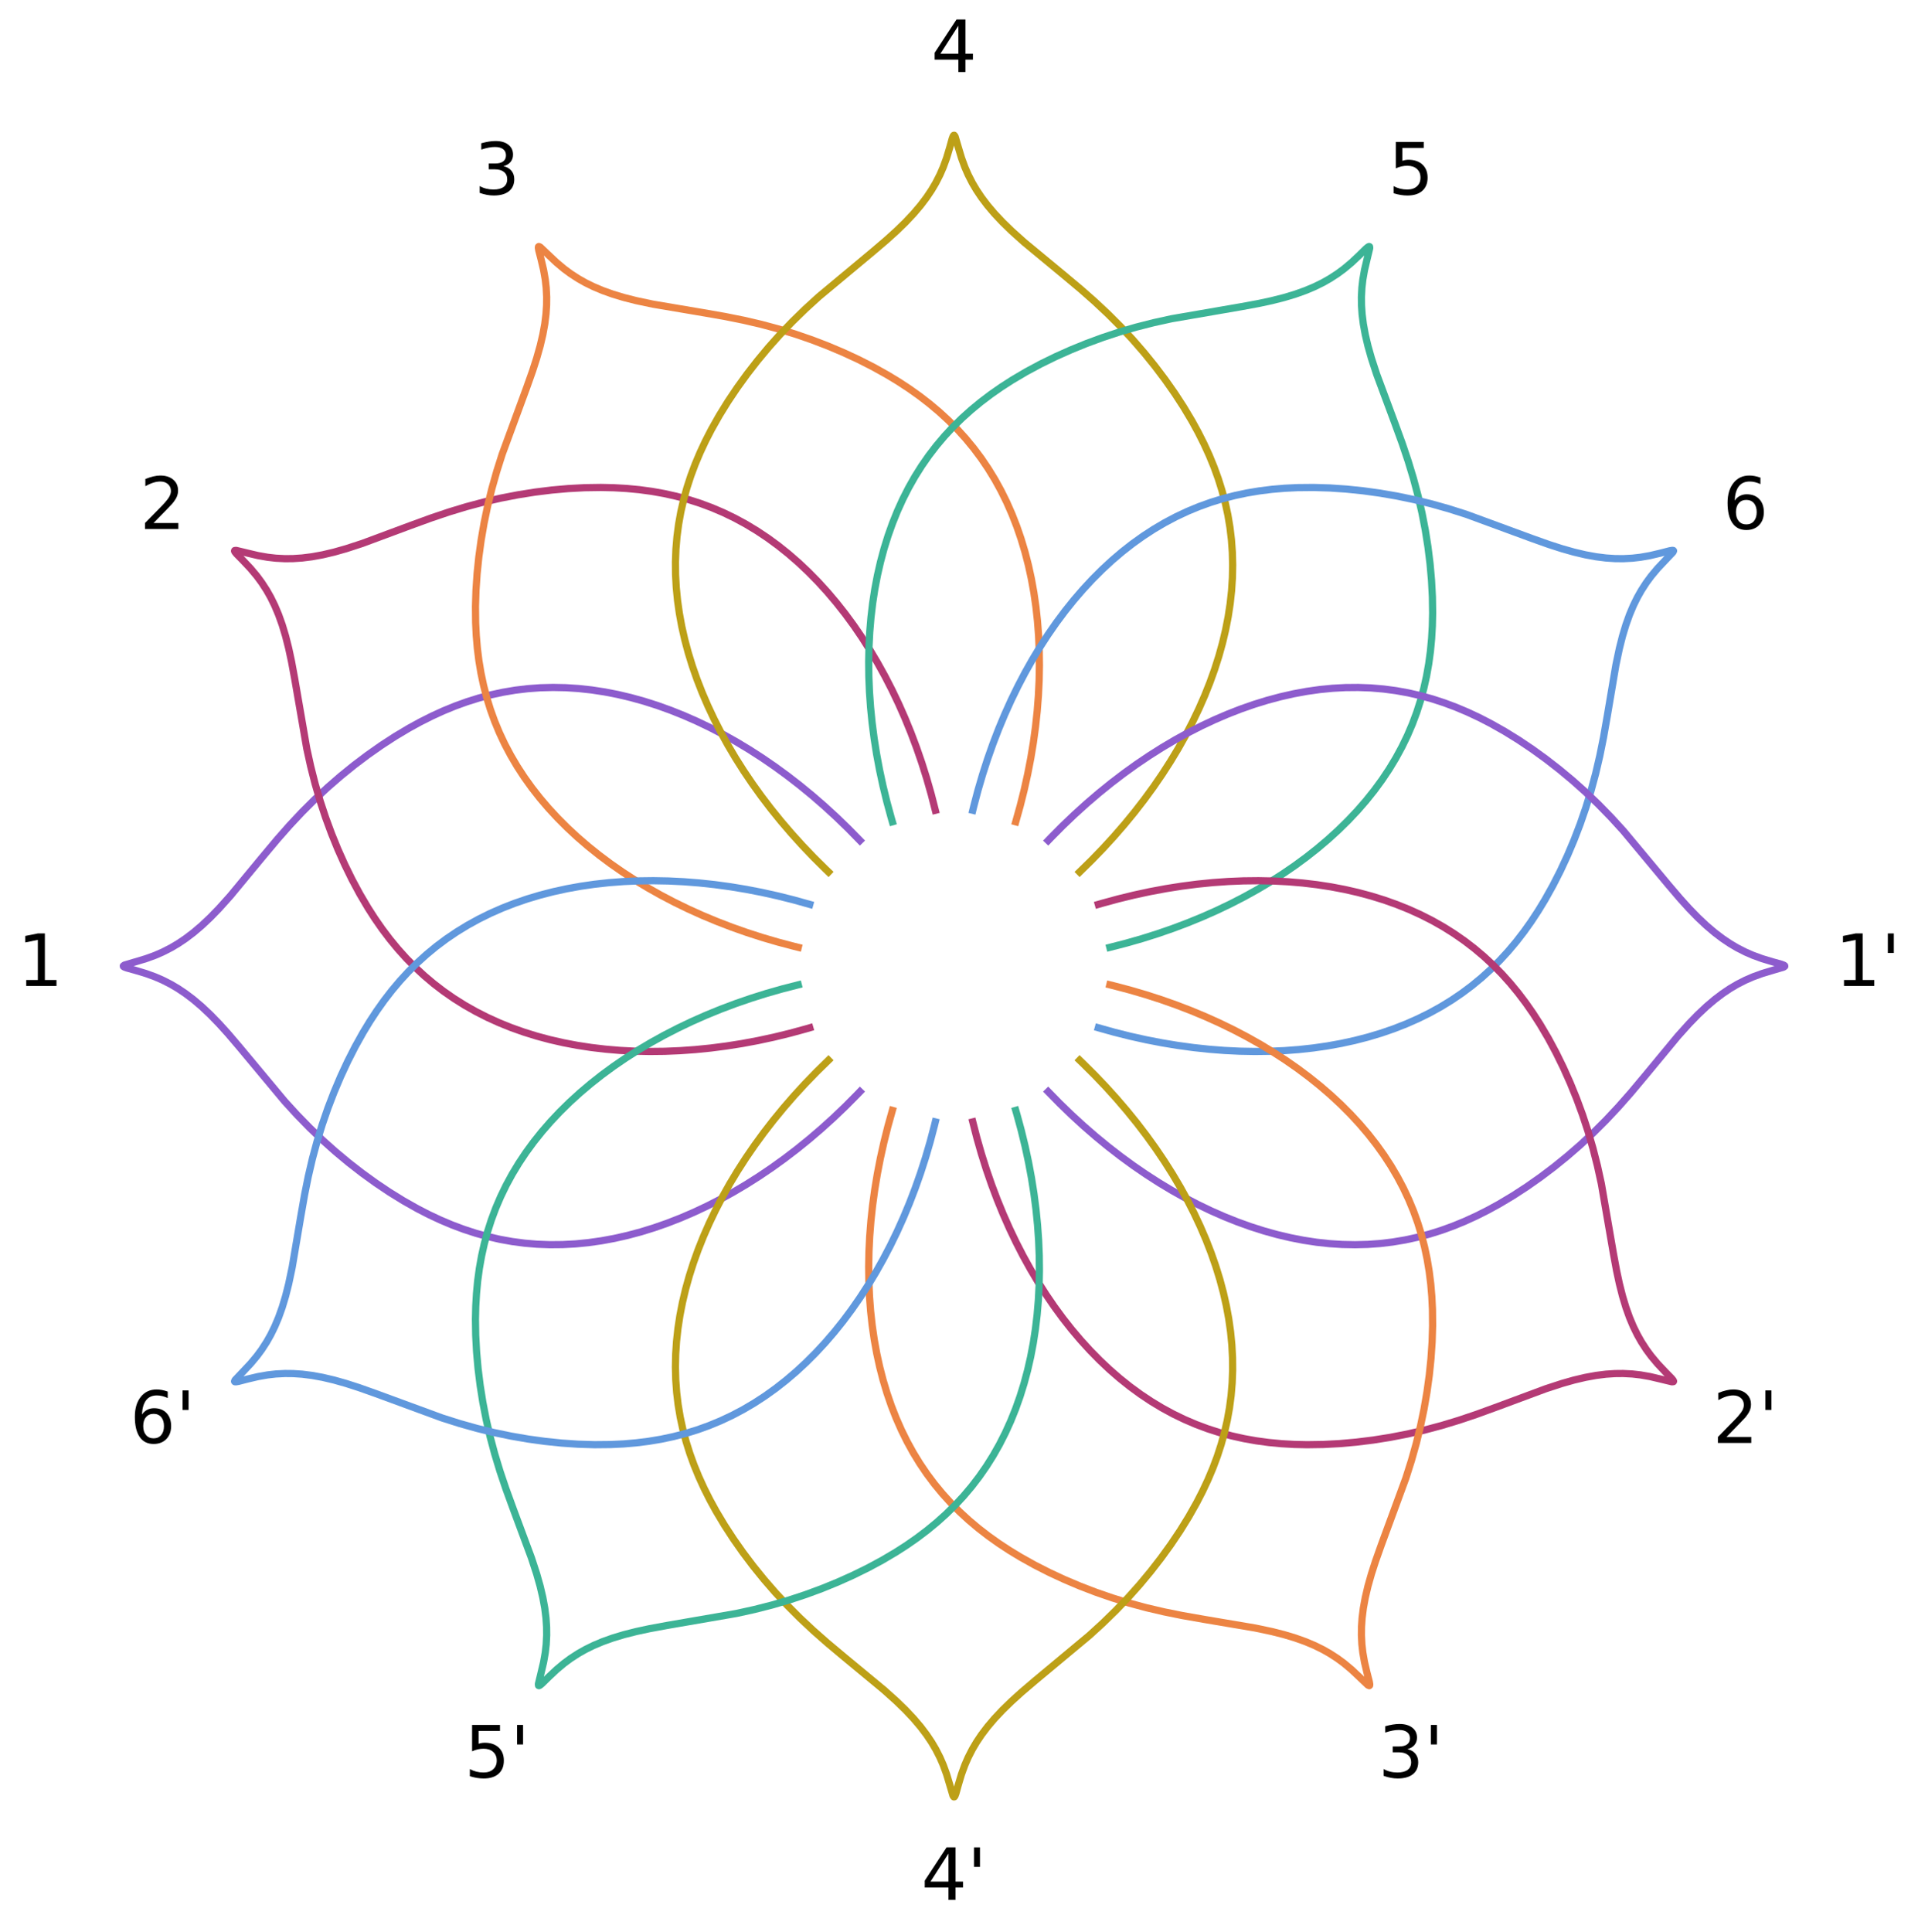 <?xml version="1.0" encoding="utf-8" standalone="no"?>
<!DOCTYPE svg PUBLIC "-//W3C//DTD SVG 1.1//EN"
  "http://www.w3.org/Graphics/SVG/1.1/DTD/svg11.dtd">
<!-- Created with matplotlib (https://matplotlib.org/) -->
<svg height="804.474pt" version="1.1" viewBox="0 0 798.65 804.474" width="798.65pt" xmlns="http://www.w3.org/2000/svg" xmlns:xlink="http://www.w3.org/1999/xlink">
 <defs>
  <style type="text/css">
*{stroke-linecap:butt;stroke-linejoin:round;}
  </style>
 </defs>
 <g id="figure_1">
  <g id="patch_1">
   <path d="M 0 804.474 
L 798.65 804.474 
L 798.65 0 
L 0 0 
z
" style="fill:none;"/>
  </g>
  <g id="axes_1">
   <g id="patch_2">
    <path d="M 16.744 782.757 
L 777.784 782.757 
L 777.784 21.717 
L 16.744 21.717 
z
" style="fill:none;"/>
   </g>
   <g id="matplotlib.axis_1"/>
   <g id="matplotlib.axis_2"/>
   <g id="line2d_1">
    <path clip-path="url(#p32f75c84aa)" d="M 358.077 349.955 
L 353.243 345.018 
L 348.325 340.257 
L 343.328 335.675 
L 338.257 331.273 
L 333.118 327.056 
L 327.916 323.026 
L 322.657 319.186 
L 317.347 315.54 
L 311.991 312.091 
L 306.595 308.841 
L 301.166 305.795 
L 295.709 302.956 
L 290.231 300.327 
L 284.737 297.911 
L 279.234 295.712 
L 273.728 293.733 
L 268.224 291.979 
L 262.73 290.451 
L 257.251 289.154 
L 251.792 288.09 
L 246.36 287.263 
L 240.958 286.674 
L 235.593 286.325 
L 230.268 286.219 
L 224.988 286.355 
L 219.755 286.735 
L 214.573 287.355 
L 209.443 288.216 
L 204.367 289.314 
L 199.345 290.645 
L 194.378 292.203 
L 189.465 293.982 
L 184.604 295.975 
L 179.795 298.174 
L 175.034 300.57 
L 170.321 303.154 
L 164.493 306.634 
L 158.735 310.379 
L 153.047 314.376 
L 147.43 318.618 
L 141.889 323.105 
L 136.431 327.842 
L 131.061 332.838 
L 125.784 338.103 
L 120.602 343.636 
L 115.511 349.413 
L 109.508 356.576 
L 95.894 373.031 
L 91.193 378.267 
L 87.525 382.04 
L 83.963 385.393 
L 80.528 388.31 
L 77.239 390.801 
L 74.115 392.895 
L 71.167 394.635 
L 67.746 396.38 
L 64.631 397.736 
L 60.802 399.134 
L 56.44 400.445 
L 51.824 401.811 
L 51.35 402.164 
L 51.377 402.359 
L 51.716 402.611 
L 52.757 403.004 
L 56.44 404.03 
L 60.802 405.341 
L 64.631 406.739 
L 67.746 408.094 
L 71.167 409.84 
L 74.115 411.579 
L 77.239 413.673 
L 80.528 416.165 
L 83.963 419.082 
L 87.525 422.434 
L 91.193 426.207 
L 94.945 430.355 
L 99.726 435.962 
L 118.555 458.554 
L 123.7 464.189 
L 128.939 469.563 
L 134.272 474.666 
L 139.696 479.505 
L 145.204 484.091 
L 150.791 488.43 
L 156.452 492.526 
L 162.182 496.373 
L 167.981 499.961 
L 173.851 503.276 
L 178.6 505.719 
L 183.397 507.968 
L 188.245 510.014 
L 193.145 511.847 
L 198.099 513.461 
L 203.106 514.849 
L 208.169 516.006 
L 213.285 516.926 
L 218.454 517.607 
L 223.675 518.047 
L 228.944 518.244 
L 234.258 518.198 
L 239.613 517.91 
L 245.006 517.381 
L 250.431 516.613 
L 255.884 515.608 
L 261.359 514.369 
L 266.85 512.899 
L 272.351 511.201 
L 277.857 509.278 
L 283.362 507.134 
L 288.858 504.772 
L 294.341 502.196 
L 299.804 499.408 
L 305.241 496.414 
L 310.645 493.215 
L 316.012 489.815 
L 321.334 486.218 
L 326.606 482.427 
L 331.823 478.444 
L 336.978 474.273 
L 342.067 469.917 
L 347.083 465.38 
L 352.021 460.663 
L 356.876 455.77 
L 358.077 454.52 
L 358.077 454.52 
" style="fill:none;stroke:#8d5ccd;stroke-linecap:square;stroke-width:3;"/>
   </g>
   <g id="line2d_2">
    <path clip-path="url(#p32f75c84aa)" d="M 389.468 337.366 
L 387.75 330.674 
L 385.871 324.092 
L 383.835 317.624 
L 381.644 311.277 
L 379.303 305.055 
L 376.813 298.964 
L 374.178 293.009 
L 371.402 287.197 
L 368.488 281.531 
L 365.44 276.02 
L 362.262 270.667 
L 358.955 265.48 
L 355.526 260.464 
L 351.976 255.624 
L 348.309 250.969 
L 344.53 246.502 
L 340.642 242.231 
L 336.647 238.161 
L 332.551 234.298 
L 328.355 230.647 
L 324.064 227.214 
L 319.681 224.003 
L 315.208 221.019 
L 310.65 218.265 
L 306.009 215.742 
L 301.288 213.454 
L 296.489 211.401 
L 291.617 209.582 
L 286.672 207.994 
L 281.658 206.636 
L 276.577 205.502 
L 271.433 204.586 
L 266.226 203.882 
L 260.962 203.381 
L 255.641 203.076 
L 250.267 202.957 
L 243.48 203.057 
L 236.621 203.422 
L 229.696 204.039 
L 222.711 204.904 
L 215.669 206.02 
L 208.574 207.392 
L 201.425 209.034 
L 194.223 210.956 
L 186.968 213.157 
L 179.671 215.614 
L 170.89 218.815 
L 150.873 226.259 
L 144.184 228.443 
L 139.121 229.877 
L 134.359 230.999 
L 129.926 231.808 
L 125.833 232.321 
L 122.079 232.572 
L 118.657 232.605 
L 114.821 232.406 
L 111.446 232.022 
L 107.431 231.319 
L 102.998 230.273 
L 98.317 229.148 
L 97.73 229.217 
L 97.656 229.4 
L 97.823 229.787 
L 98.529 230.648 
L 101.206 233.378 
L 104.328 236.694 
L 106.944 239.819 
L 108.964 242.551 
L 111.054 245.773 
L 112.738 248.753 
L 114.396 252.129 
L 115.998 255.931 
L 117.515 260.175 
L 118.924 264.859 
L 120.214 269.96 
L 121.389 275.429 
L 122.726 282.674 
L 127.737 311.655 
L 129.375 319.108 
L 131.225 326.381 
L 133.292 333.467 
L 135.569 340.369 
L 138.047 347.095 
L 140.716 353.647 
L 143.57 360.024 
L 146.609 366.22 
L 149.837 372.227 
L 153.264 378.033 
L 156.154 382.524 
L 159.184 386.87 
L 162.36 391.065 
L 165.687 395.103 
L 169.17 398.978 
L 172.812 402.684 
L 176.618 406.216 
L 180.589 409.571 
L 184.725 412.746 
L 189.026 415.737 
L 193.491 418.542 
L 198.116 421.159 
L 202.898 423.588 
L 207.833 425.826 
L 212.915 427.874 
L 218.14 429.73 
L 223.501 431.394 
L 228.991 432.866 
L 234.605 434.146 
L 240.334 435.234 
L 246.173 436.129 
L 252.115 436.832 
L 258.151 437.342 
L 264.276 437.66 
L 270.481 437.785 
L 276.761 437.717 
L 283.108 437.456 
L 289.516 437.002 
L 295.978 436.355 
L 302.487 435.514 
L 309.037 434.479 
L 315.622 433.251 
L 322.234 431.83 
L 328.87 430.214 
L 335.521 428.404 
L 337.185 427.922 
L 337.185 427.922 
" style="fill:none;stroke:#b43a75;stroke-linecap:square;stroke-width:3;"/>
   </g>
   <g id="line2d_3">
    <path clip-path="url(#p32f75c84aa)" d="M 422.948 342.159 
L 424.806 335.505 
L 426.47 328.865 
L 427.941 322.246 
L 429.217 315.654 
L 430.3 309.094 
L 431.189 302.574 
L 431.885 296.1 
L 432.387 289.678 
L 432.696 283.315 
L 432.813 277.018 
L 432.736 270.793 
L 432.466 264.648 
L 432.004 258.589 
L 431.35 252.623 
L 430.502 246.758 
L 429.463 241 
L 428.231 235.357 
L 426.807 229.835 
L 425.19 224.441 
L 423.382 219.182 
L 421.382 214.063 
L 419.192 209.091 
L 416.811 204.27 
L 414.241 199.605 
L 411.482 195.101 
L 408.538 190.759 
L 405.409 186.581 
L 402.098 182.569 
L 398.61 178.722 
L 394.947 175.039 
L 391.114 171.516 
L 387.116 168.151 
L 382.96 164.938 
L 378.65 161.872 
L 374.195 158.947 
L 369.601 156.157 
L 363.673 152.851 
L 357.551 149.736 
L 351.245 146.809 
L 344.763 144.066 
L 338.107 141.511 
L 331.276 139.152 
L 324.264 136.999 
L 317.066 135.062 
L 309.683 133.341 
L 302.134 131.82 
L 292.93 130.202 
L 271.872 126.64 
L 264.987 125.187 
L 259.886 123.897 
L 255.201 122.488 
L 250.957 120.972 
L 247.156 119.37 
L 243.779 117.711 
L 240.799 116.028 
L 237.577 113.938 
L 234.846 111.918 
L 231.721 109.302 
L 228.404 106.179 
L 224.913 102.864 
L 224.37 102.631 
L 224.215 102.752 
L 224.166 103.17 
L 224.346 104.269 
L 225.3 107.972 
L 226.346 112.405 
L 227.049 116.419 
L 227.432 119.795 
L 227.631 123.63 
L 227.599 127.053 
L 227.347 130.806 
L 226.834 134.899 
L 226.025 139.333 
L 224.903 144.094 
L 223.47 149.157 
L 221.753 154.481 
L 219.288 161.424 
L 209.138 189.027 
L 206.83 196.3 
L 204.796 203.524 
L 203.043 210.694 
L 201.564 217.811 
L 200.347 224.874 
L 199.382 231.883 
L 198.665 238.832 
L 198.199 245.718 
L 197.991 252.535 
L 198.056 259.276 
L 198.314 264.61 
L 198.765 269.889 
L 199.417 275.11 
L 200.279 280.27 
L 201.358 285.367 
L 202.66 290.398 
L 204.19 295.36 
L 205.951 300.251 
L 207.946 305.069 
L 210.175 309.81 
L 212.639 314.471 
L 215.335 319.05 
L 218.263 323.544 
L 221.417 327.95 
L 224.795 332.265 
L 228.392 336.484 
L 232.202 340.606 
L 236.221 344.626 
L 240.442 348.542 
L 244.861 352.348 
L 249.47 356.043 
L 254.263 359.623 
L 259.236 363.083 
L 264.381 366.42 
L 269.693 369.631 
L 275.166 372.712 
L 280.793 375.66 
L 286.569 378.471 
L 292.489 381.141 
L 298.546 383.667 
L 304.736 386.046 
L 311.052 388.275 
L 317.49 390.35 
L 324.044 392.269 
L 330.709 394.027 
L 332.392 394.441 
L 332.392 394.441 
" style="fill:none;stroke:#ec8443;stroke-linecap:square;stroke-width:3;"/>
   </g>
   <g id="line2d_4">
    <path clip-path="url(#p32f75c84aa)" d="M 449.546 363.05 
L 454.483 358.216 
L 459.244 353.298 
L 463.826 348.301 
L 468.228 343.23 
L 472.445 338.091 
L 476.475 332.889 
L 480.315 327.63 
L 483.961 322.32 
L 487.41 316.964 
L 490.66 311.569 
L 493.706 306.139 
L 496.545 300.682 
L 499.174 295.204 
L 501.59 289.71 
L 503.789 284.207 
L 505.768 278.701 
L 507.522 273.198 
L 509.05 267.704 
L 510.347 262.224 
L 511.411 256.766 
L 512.238 251.333 
L 512.827 245.932 
L 513.176 240.566 
L 513.282 235.241 
L 513.146 229.961 
L 512.766 224.728 
L 512.146 219.546 
L 511.285 214.416 
L 510.187 209.34 
L 508.856 204.319 
L 507.298 199.352 
L 505.519 194.439 
L 503.526 189.578 
L 501.327 184.768 
L 498.931 180.007 
L 496.347 175.294 
L 492.867 169.467 
L 489.122 163.709 
L 485.125 158.02 
L 480.882 152.404 
L 476.396 146.863 
L 471.659 141.404 
L 466.663 136.034 
L 461.398 130.758 
L 455.865 125.576 
L 450.088 120.484 
L 442.925 114.481 
L 426.47 100.868 
L 421.233 96.167 
L 417.461 92.499 
L 414.108 88.936 
L 411.191 85.501 
L 408.7 82.213 
L 406.606 79.088 
L 404.866 76.14 
L 403.121 72.719 
L 401.765 69.604 
L 400.367 65.776 
L 399.056 61.414 
L 397.69 56.797 
L 397.337 56.323 
L 397.142 56.351 
L 396.89 56.689 
L 396.497 57.731 
L 395.471 61.414 
L 394.16 65.776 
L 392.762 69.604 
L 391.407 72.719 
L 389.661 76.14 
L 387.922 79.088 
L 385.827 82.213 
L 383.336 85.501 
L 380.419 88.936 
L 377.067 92.499 
L 373.294 96.167 
L 369.145 99.919 
L 363.539 104.699 
L 340.947 123.529 
L 335.312 128.674 
L 329.938 133.912 
L 324.835 139.245 
L 319.996 144.669 
L 315.41 150.178 
L 311.07 155.765 
L 306.975 161.425 
L 303.128 167.155 
L 299.54 172.955 
L 296.225 178.825 
L 293.782 183.573 
L 291.533 188.371 
L 289.487 193.219 
L 287.654 198.119 
L 286.04 203.072 
L 284.652 208.08 
L 283.495 213.142 
L 282.575 218.259 
L 281.894 223.428 
L 281.454 228.648 
L 281.257 233.917 
L 281.303 239.231 
L 281.591 244.587 
L 282.12 249.979 
L 282.888 255.405 
L 283.893 260.857 
L 285.132 266.332 
L 286.602 271.823 
L 288.3 277.325 
L 290.223 282.831 
L 292.367 288.335 
L 294.729 293.832 
L 297.305 299.315 
L 300.093 304.777 
L 303.087 310.214 
L 306.286 315.619 
L 309.686 320.985 
L 313.283 326.307 
L 317.074 331.58 
L 321.057 336.796 
L 325.228 341.952 
L 329.584 347.04 
L 334.121 352.056 
L 338.838 356.994 
L 343.731 361.85 
L 344.981 363.05 
L 344.981 363.05 
" style="fill:none;stroke:#bda017;stroke-linecap:square;stroke-width:3;"/>
   </g>
   <g id="line2d_5">
    <path clip-path="url(#p32f75c84aa)" d="M 462.135 394.441 
L 468.827 392.723 
L 475.409 390.845 
L 481.877 388.808 
L 488.224 386.618 
L 494.446 384.276 
L 500.537 381.786 
L 506.492 379.151 
L 512.304 376.376 
L 517.969 373.462 
L 523.481 370.414 
L 528.834 367.235 
L 534.021 363.929 
L 539.037 360.499 
L 543.877 356.949 
L 548.532 353.283 
L 552.999 349.504 
L 557.27 345.615 
L 561.34 341.621 
L 565.203 337.524 
L 568.854 333.329 
L 572.287 329.038 
L 575.497 324.654 
L 578.482 320.182 
L 581.236 315.624 
L 583.758 310.982 
L 586.046 306.261 
L 588.1 301.463 
L 589.919 296.59 
L 591.507 291.645 
L 592.865 286.631 
L 593.999 281.551 
L 594.915 276.406 
L 595.619 271.2 
L 596.12 265.935 
L 596.425 260.614 
L 596.544 255.24 
L 596.444 248.453 
L 596.079 241.594 
L 595.462 234.67 
L 594.596 227.684 
L 593.481 220.643 
L 592.109 213.547 
L 590.467 206.398 
L 588.545 199.196 
L 586.344 191.942 
L 583.887 184.644 
L 580.686 175.864 
L 573.242 155.847 
L 571.057 149.157 
L 569.624 144.094 
L 568.502 139.333 
L 567.693 134.899 
L 567.18 130.806 
L 566.928 127.053 
L 566.896 123.63 
L 567.095 119.795 
L 567.479 116.419 
L 568.182 112.405 
L 569.228 107.972 
L 570.353 103.29 
L 570.284 102.704 
L 570.101 102.63 
L 569.714 102.797 
L 568.853 103.502 
L 566.123 106.179 
L 562.807 109.302 
L 559.682 111.918 
L 556.95 113.938 
L 553.728 116.028 
L 550.748 117.711 
L 547.372 119.37 
L 543.57 120.972 
L 539.326 122.488 
L 534.642 123.897 
L 529.541 125.187 
L 524.072 126.363 
L 516.827 127.699 
L 487.846 132.71 
L 480.393 134.348 
L 473.12 136.198 
L 466.034 138.265 
L 459.132 140.543 
L 452.406 143.021 
L 445.854 145.689 
L 439.477 148.543 
L 433.281 151.582 
L 427.274 154.811 
L 421.468 158.237 
L 416.977 161.128 
L 412.631 164.158 
L 408.436 167.333 
L 404.398 170.66 
L 400.523 174.143 
L 396.817 177.786 
L 393.285 181.592 
L 389.93 185.563 
L 386.755 189.699 
L 383.764 194 
L 380.959 198.464 
L 378.342 203.089 
L 375.913 207.871 
L 373.675 212.806 
L 371.627 217.889 
L 369.771 223.113 
L 368.107 228.474 
L 366.635 233.964 
L 365.355 239.578 
L 364.267 245.308 
L 363.372 251.147 
L 362.669 257.088 
L 362.159 263.124 
L 361.841 269.249 
L 361.716 275.455 
L 361.784 281.735 
L 362.045 288.082 
L 362.499 294.49 
L 363.146 300.951 
L 363.987 307.46 
L 365.021 314.01 
L 366.25 320.595 
L 367.671 327.208 
L 369.287 333.843 
L 371.097 340.494 
L 371.579 342.159 
L 371.579 342.159 
" style="fill:none;stroke:#3cb496;stroke-linecap:square;stroke-width:3;"/>
   </g>
   <g id="line2d_6">
    <path clip-path="url(#p32f75c84aa)" d="M 457.342 427.922 
L 463.996 429.78 
L 470.636 431.444 
L 477.255 432.914 
L 483.847 434.191 
L 490.407 435.273 
L 496.927 436.163 
L 503.401 436.858 
L 509.823 437.361 
L 516.186 437.67 
L 522.483 437.786 
L 528.708 437.709 
L 534.853 437.44 
L 540.912 436.978 
L 546.878 436.323 
L 552.743 435.476 
L 558.501 434.436 
L 564.144 433.204 
L 569.666 431.78 
L 575.06 430.164 
L 580.319 428.356 
L 585.438 426.356 
L 590.41 424.165 
L 595.231 421.784 
L 599.895 419.214 
L 604.4 416.456 
L 608.742 413.511 
L 612.92 410.382 
L 616.932 407.072 
L 620.779 403.583 
L 624.462 399.92 
L 627.985 396.087 
L 631.35 392.09 
L 634.563 387.933 
L 637.629 383.624 
L 640.554 379.169 
L 643.344 374.574 
L 646.65 368.646 
L 649.764 362.524 
L 652.692 356.219 
L 655.435 349.736 
L 657.99 343.081 
L 660.349 336.249 
L 662.502 329.237 
L 664.439 322.039 
L 666.16 314.656 
L 667.681 307.108 
L 669.299 297.903 
L 672.861 276.846 
L 674.314 269.96 
L 675.604 264.859 
L 677.013 260.175 
L 678.529 255.931 
L 680.131 252.129 
L 681.79 248.753 
L 683.473 245.773 
L 685.563 242.551 
L 687.583 239.819 
L 690.199 236.694 
L 693.322 233.378 
L 696.636 229.886 
L 696.87 229.344 
L 696.749 229.188 
L 696.33 229.14 
L 695.232 229.32 
L 691.529 230.273 
L 687.096 231.319 
L 683.081 232.022 
L 679.706 232.406 
L 675.871 232.605 
L 672.448 232.572 
L 668.695 232.321 
L 664.602 231.808 
L 660.168 230.999 
L 655.407 229.877 
L 650.344 228.443 
L 645.02 226.727 
L 638.077 224.262 
L 610.474 214.111 
L 603.201 211.803 
L 595.977 209.769 
L 588.807 208.016 
L 581.69 206.537 
L 574.627 205.32 
L 567.618 204.355 
L 560.669 203.639 
L 553.783 203.172 
L 546.966 202.965 
L 540.225 203.029 
L 534.891 203.287 
L 529.612 203.738 
L 524.391 204.391 
L 519.231 205.253 
L 514.134 206.332 
L 509.103 207.633 
L 504.141 209.163 
L 499.249 210.924 
L 494.432 212.919 
L 489.691 215.149 
L 485.03 217.612 
L 480.451 220.309 
L 475.957 223.236 
L 471.551 226.391 
L 467.236 229.768 
L 463.017 233.365 
L 458.895 237.175 
L 454.875 241.194 
L 450.959 245.416 
L 447.152 249.834 
L 443.458 254.443 
L 439.878 259.237 
L 436.418 264.209 
L 433.081 269.355 
L 429.87 274.666 
L 426.789 280.139 
L 423.841 285.766 
L 421.03 291.543 
L 418.36 297.462 
L 415.834 303.52 
L 413.455 309.709 
L 411.226 316.026 
L 409.151 322.464 
L 407.232 329.018 
L 405.474 335.683 
L 405.06 337.366 
L 405.06 337.366 
" style="fill:none;stroke:#6098dd;stroke-linecap:square;stroke-width:3;"/>
   </g>
   <g id="line2d_7">
    <path clip-path="url(#p32f75c84aa)" d="M 436.451 454.52 
L 441.285 459.456 
L 446.203 464.217 
L 451.2 468.8 
L 456.271 473.201 
L 461.41 477.419 
L 466.612 481.449 
L 471.87 485.288 
L 477.181 488.934 
L 482.537 492.384 
L 487.932 495.633 
L 493.362 498.679 
L 498.818 501.518 
L 504.297 504.148 
L 509.791 506.564 
L 515.294 508.762 
L 520.8 510.741 
L 526.303 512.496 
L 531.797 514.023 
L 537.277 515.32 
L 542.735 516.384 
L 548.168 517.212 
L 553.569 517.801 
L 558.935 518.149 
L 564.26 518.255 
L 569.54 518.119 
L 574.773 517.74 
L 579.955 517.119 
L 585.085 516.258 
L 590.161 515.16 
L 595.182 513.83 
L 600.149 512.272 
L 605.062 510.492 
L 609.923 508.499 
L 614.733 506.3 
L 619.493 503.904 
L 624.207 501.321 
L 630.034 497.84 
L 635.792 494.095 
L 641.481 490.098 
L 647.097 485.856 
L 652.638 481.369 
L 658.097 476.633 
L 663.467 471.636 
L 668.743 466.371 
L 673.925 460.838 
L 679.017 455.061 
L 685.02 447.899 
L 698.633 431.444 
L 703.334 426.207 
L 707.002 422.434 
L 710.565 419.082 
L 714 416.165 
L 717.288 413.673 
L 720.413 411.579 
L 723.361 409.84 
L 726.782 408.094 
L 729.897 406.739 
L 733.725 405.341 
L 738.087 404.03 
L 742.704 402.663 
L 743.177 402.31 
L 743.15 402.115 
L 742.812 401.864 
L 741.77 401.47 
L 738.087 400.445 
L 733.725 399.134 
L 729.897 397.736 
L 726.782 396.38 
L 723.361 394.635 
L 720.413 392.895 
L 717.288 390.801 
L 714 388.31 
L 710.565 385.393 
L 707.002 382.04 
L 703.334 378.267 
L 699.582 374.119 
L 694.802 368.513 
L 675.972 345.92 
L 670.827 340.285 
L 665.589 334.912 
L 660.255 329.808 
L 654.832 324.969 
L 649.323 320.384 
L 643.736 316.044 
L 638.076 311.948 
L 632.346 308.101 
L 626.546 304.513 
L 620.676 301.199 
L 615.928 298.755 
L 611.13 296.506 
L 606.282 294.461 
L 601.382 292.627 
L 596.429 291.013 
L 591.421 289.625 
L 586.359 288.469 
L 581.242 287.548 
L 576.073 286.867 
L 570.853 286.427 
L 565.584 286.23 
L 560.27 286.276 
L 554.914 286.564 
L 549.521 287.093 
L 544.096 287.861 
L 538.643 288.866 
L 533.169 290.105 
L 527.678 291.575 
L 522.176 293.274 
L 516.67 295.196 
L 511.166 297.341 
L 505.669 299.703 
L 500.186 302.279 
L 494.723 305.066 
L 489.287 308.061 
L 483.882 311.259 
L 478.516 314.659 
L 473.193 318.256 
L 467.921 322.048 
L 462.705 326.03 
L 457.549 330.201 
L 452.461 334.557 
L 447.445 339.095 
L 442.507 343.812 
L 437.651 348.704 
L 436.451 349.955 
L 436.451 349.955 
" style="fill:none;stroke:#8d5ccd;stroke-linecap:square;stroke-width:3;"/>
   </g>
   <g id="line2d_8">
    <path clip-path="url(#p32f75c84aa)" d="M 405.06 467.109 
L 406.778 473.801 
L 408.656 480.383 
L 410.692 486.85 
L 412.883 493.197 
L 415.225 499.419 
L 417.715 505.51 
L 420.349 511.465 
L 423.125 517.278 
L 426.039 522.943 
L 429.087 528.455 
L 432.266 533.807 
L 435.572 538.995 
L 439.002 544.011 
L 442.552 548.85 
L 446.218 553.506 
L 449.997 557.972 
L 453.886 562.244 
L 457.88 566.314 
L 461.977 570.177 
L 466.172 573.827 
L 470.463 577.26 
L 474.847 580.471 
L 479.319 583.455 
L 483.877 586.21 
L 488.518 588.732 
L 493.24 591.02 
L 498.038 593.073 
L 502.911 594.893 
L 507.856 596.48 
L 512.87 597.838 
L 517.95 598.973 
L 523.095 599.888 
L 528.301 600.592 
L 533.566 601.093 
L 538.887 601.398 
L 544.26 601.518 
L 551.048 601.417 
L 557.906 601.053 
L 564.831 600.435 
L 571.817 599.57 
L 578.858 598.455 
L 585.954 597.082 
L 593.102 595.44 
L 600.305 593.518 
L 607.559 591.318 
L 614.857 588.861 
L 623.637 585.659 
L 643.654 578.216 
L 650.344 576.031 
L 655.407 574.598 
L 660.168 573.476 
L 664.602 572.667 
L 668.695 572.153 
L 672.448 571.902 
L 675.871 571.87 
L 679.706 572.068 
L 683.081 572.452 
L 687.096 573.155 
L 691.529 574.201 
L 696.21 575.326 
L 696.797 575.257 
L 696.871 575.075 
L 696.704 574.688 
L 695.999 573.826 
L 693.322 571.097 
L 690.199 567.78 
L 687.583 564.655 
L 685.563 561.924 
L 683.473 558.702 
L 681.79 555.721 
L 680.131 552.345 
L 678.529 548.544 
L 677.013 544.3 
L 675.604 539.615 
L 674.314 534.514 
L 673.138 529.045 
L 671.802 521.8 
L 666.791 492.82 
L 665.153 485.367 
L 663.303 478.094 
L 661.236 471.008 
L 658.958 464.105 
L 656.48 457.38 
L 653.812 450.828 
L 650.958 444.451 
L 647.919 438.254 
L 644.69 432.247 
L 641.264 426.441 
L 638.373 421.951 
L 635.343 417.605 
L 632.167 413.409 
L 628.841 409.371 
L 625.358 405.497 
L 621.715 401.791 
L 617.909 398.258 
L 613.938 394.903 
L 609.802 391.728 
L 605.501 388.738 
L 601.037 385.932 
L 596.412 383.315 
L 591.63 380.887 
L 586.695 378.648 
L 581.612 376.601 
L 576.388 374.745 
L 571.027 373.08 
L 565.537 371.608 
L 559.923 370.328 
L 554.193 369.24 
L 548.354 368.345 
L 542.413 367.642 
L 536.376 367.132 
L 530.252 366.814 
L 524.046 366.689 
L 517.766 366.757 
L 511.419 367.018 
L 505.011 367.472 
L 498.55 368.12 
L 492.041 368.961 
L 485.491 369.995 
L 478.906 371.223 
L 472.293 372.645 
L 465.658 374.261 
L 459.007 376.07 
L 457.342 376.553 
L 457.342 376.553 
" style="fill:none;stroke:#b43a75;stroke-linecap:square;stroke-width:3;"/>
   </g>
   <g id="line2d_9">
    <path clip-path="url(#p32f75c84aa)" d="M 371.579 462.316 
L 369.721 468.97 
L 368.057 475.61 
L 366.587 482.229 
L 365.31 488.821 
L 364.228 495.38 
L 363.338 501.9 
L 362.643 508.374 
L 362.14 514.796 
L 361.831 521.159 
L 361.715 527.456 
L 361.792 533.681 
L 362.061 539.827 
L 362.523 545.886 
L 363.178 551.852 
L 364.025 557.717 
L 365.065 563.475 
L 366.297 569.118 
L 367.721 574.64 
L 369.337 580.034 
L 371.145 585.293 
L 373.145 590.411 
L 375.336 595.384 
L 377.717 600.204 
L 380.287 604.869 
L 383.045 609.374 
L 385.99 613.716 
L 389.119 617.893 
L 392.429 621.905 
L 395.918 625.752 
L 399.581 629.436 
L 403.414 632.958 
L 407.411 636.324 
L 411.568 639.536 
L 415.877 642.602 
L 420.332 645.527 
L 424.927 648.317 
L 430.855 651.624 
L 436.977 654.738 
L 443.282 657.666 
L 449.765 660.409 
L 456.42 662.964 
L 463.252 665.323 
L 470.264 667.475 
L 477.462 669.412 
L 484.845 671.133 
L 492.393 672.655 
L 501.598 674.272 
L 522.655 677.834 
L 529.541 679.287 
L 534.642 680.577 
L 539.326 681.986 
L 543.57 683.502 
L 547.372 685.105 
L 550.748 686.763 
L 553.728 688.447 
L 556.95 690.537 
L 559.682 692.557 
L 562.807 695.173 
L 566.123 698.295 
L 569.615 701.61 
L 570.157 701.844 
L 570.313 701.723 
L 570.361 701.304 
L 570.181 700.205 
L 569.228 696.503 
L 568.182 692.07 
L 567.479 688.055 
L 567.095 684.68 
L 566.896 680.844 
L 566.928 677.422 
L 567.18 673.668 
L 567.693 669.575 
L 568.502 665.142 
L 569.624 660.38 
L 571.057 655.317 
L 572.774 649.994 
L 575.239 643.051 
L 585.39 615.447 
L 587.698 608.174 
L 589.732 600.95 
L 591.485 593.78 
L 592.964 586.663 
L 594.181 579.6 
L 595.146 572.592 
L 595.862 565.642 
L 596.329 558.756 
L 596.536 551.94 
L 596.472 545.199 
L 596.214 539.864 
L 595.763 534.585 
L 595.11 529.364 
L 594.248 524.204 
L 593.169 519.107 
L 591.867 514.076 
L 590.338 509.114 
L 588.577 504.223 
L 586.582 499.406 
L 584.352 494.665 
L 581.889 490.003 
L 579.192 485.424 
L 576.265 480.93 
L 573.11 476.524 
L 569.733 472.21 
L 566.136 467.99 
L 562.325 463.868 
L 558.307 459.848 
L 554.085 455.933 
L 549.667 452.126 
L 545.058 448.431 
L 540.264 444.852 
L 535.291 441.392 
L 530.146 438.054 
L 524.834 434.843 
L 519.362 431.762 
L 513.735 428.814 
L 507.958 426.004 
L 502.039 423.334 
L 495.981 420.807 
L 489.791 418.428 
L 483.475 416.199 
L 477.037 414.124 
L 470.483 412.206 
L 463.818 410.447 
L 462.135 410.033 
L 462.135 410.033 
" style="fill:none;stroke:#ec8443;stroke-linecap:square;stroke-width:3;"/>
   </g>
   <g id="line2d_10">
    <path clip-path="url(#p32f75c84aa)" d="M 344.981 441.424 
L 340.045 446.258 
L 335.284 451.176 
L 330.701 456.173 
L 326.299 461.244 
L 322.082 466.383 
L 318.052 471.585 
L 314.213 476.844 
L 310.566 482.154 
L 307.117 487.51 
L 303.868 492.906 
L 300.822 498.335 
L 297.983 503.792 
L 295.353 509.27 
L 292.937 514.764 
L 290.738 520.267 
L 288.76 525.773 
L 287.005 531.277 
L 285.478 536.771 
L 284.181 542.25 
L 283.117 547.709 
L 282.289 553.141 
L 281.7 558.543 
L 281.352 563.908 
L 281.246 569.233 
L 281.382 574.513 
L 281.761 579.746 
L 282.382 584.928 
L 283.243 590.058 
L 284.341 595.134 
L 285.671 600.155 
L 287.229 605.122 
L 289.009 610.036 
L 291.002 614.896 
L 293.201 619.706 
L 295.597 624.467 
L 298.18 629.18 
L 301.661 635.008 
L 305.406 640.766 
L 309.403 646.454 
L 313.645 652.071 
L 318.132 657.611 
L 322.868 663.07 
L 327.865 668.44 
L 333.13 673.717 
L 338.663 678.899 
L 344.44 683.99 
L 351.602 689.993 
L 368.057 703.607 
L 373.294 708.308 
L 377.067 711.976 
L 380.419 715.538 
L 383.336 718.973 
L 385.827 722.262 
L 387.922 725.386 
L 389.661 728.334 
L 391.407 731.755 
L 392.762 734.87 
L 394.16 738.698 
L 395.471 743.061 
L 396.838 747.677 
L 397.191 748.151 
L 397.386 748.124 
L 397.637 747.785 
L 398.031 746.744 
L 399.056 743.061 
L 400.367 738.698 
L 401.765 734.87 
L 403.121 731.755 
L 404.866 728.334 
L 406.606 725.386 
L 408.7 722.262 
L 411.191 718.973 
L 414.108 715.538 
L 417.461 711.976 
L 421.233 708.308 
L 425.382 704.556 
L 430.988 699.775 
L 453.581 680.946 
L 459.216 675.801 
L 464.589 670.562 
L 469.693 665.229 
L 474.532 659.805 
L 479.117 654.296 
L 483.457 648.71 
L 487.553 643.049 
L 491.4 637.319 
L 494.988 631.52 
L 498.302 625.65 
L 500.746 620.901 
L 502.995 616.104 
L 505.04 611.256 
L 506.874 606.356 
L 508.488 601.402 
L 509.876 596.395 
L 511.032 591.332 
L 511.953 586.216 
L 512.634 581.047 
L 513.073 575.826 
L 513.271 570.557 
L 513.225 565.243 
L 512.937 559.888 
L 512.408 554.495 
L 511.64 549.07 
L 510.635 543.617 
L 509.396 538.142 
L 507.926 532.651 
L 506.227 527.15 
L 504.304 521.644 
L 502.16 516.139 
L 499.798 510.643 
L 497.222 505.16 
L 494.435 499.697 
L 491.44 494.26 
L 488.241 488.856 
L 484.842 483.489 
L 481.245 478.167 
L 477.453 472.895 
L 473.471 467.678 
L 469.3 462.523 
L 464.944 457.434 
L 460.406 452.418 
L 455.689 447.48 
L 450.797 442.625 
L 449.546 441.424 
L 449.546 441.424 
" style="fill:none;stroke:#bda017;stroke-linecap:square;stroke-width:3;"/>
   </g>
   <g id="line2d_11">
    <path clip-path="url(#p32f75c84aa)" d="M 332.392 410.033 
L 325.7 411.751 
L 319.118 413.63 
L 312.651 415.666 
L 306.303 417.857 
L 300.082 420.198 
L 293.991 422.688 
L 288.036 425.323 
L 282.223 428.099 
L 276.558 431.012 
L 271.046 434.061 
L 265.694 437.239 
L 260.506 440.546 
L 255.49 443.975 
L 250.651 447.525 
L 245.995 451.192 
L 241.529 454.971 
L 237.257 458.859 
L 233.187 462.854 
L 229.324 466.95 
L 225.674 471.146 
L 222.241 475.437 
L 219.03 479.82 
L 216.046 484.292 
L 213.291 488.851 
L 210.769 493.492 
L 208.481 498.213 
L 206.428 503.012 
L 204.608 507.884 
L 203.021 512.829 
L 201.663 517.843 
L 200.528 522.924 
L 199.613 528.068 
L 198.909 533.275 
L 198.408 538.539 
L 198.103 543.86 
L 197.983 549.234 
L 198.084 556.021 
L 198.448 562.88 
L 199.066 569.805 
L 199.931 576.79 
L 201.046 583.832 
L 202.419 590.927 
L 204.061 598.076 
L 205.982 605.278 
L 208.183 612.533 
L 210.64 619.83 
L 213.842 628.61 
L 221.285 648.628 
L 223.47 655.317 
L 224.903 660.38 
L 226.025 665.142 
L 226.834 669.575 
L 227.347 673.668 
L 227.599 677.422 
L 227.631 680.844 
L 227.432 684.68 
L 227.049 688.055 
L 226.346 692.07 
L 225.3 696.503 
L 224.175 701.184 
L 224.244 701.771 
L 224.426 701.845 
L 224.813 701.677 
L 225.675 700.972 
L 228.404 698.295 
L 231.721 695.173 
L 234.846 692.557 
L 237.577 690.537 
L 240.799 688.447 
L 243.779 686.763 
L 247.156 685.105 
L 250.957 683.502 
L 255.201 681.986 
L 259.886 680.577 
L 264.987 679.287 
L 270.456 678.112 
L 277.701 676.775 
L 306.681 671.764 
L 314.134 670.126 
L 321.407 668.276 
L 328.493 666.209 
L 335.396 663.932 
L 342.121 661.454 
L 348.673 658.785 
L 355.05 655.931 
L 361.247 652.892 
L 367.254 649.664 
L 373.059 646.237 
L 377.55 643.347 
L 381.896 640.317 
L 386.092 637.141 
L 390.13 633.814 
L 394.004 630.331 
L 397.71 626.688 
L 401.243 622.883 
L 404.598 618.912 
L 407.772 614.776 
L 410.763 610.475 
L 413.569 606.01 
L 416.186 601.385 
L 418.614 596.603 
L 420.853 591.668 
L 422.9 586.586 
L 424.756 581.361 
L 426.42 576 
L 427.893 570.51 
L 429.173 564.896 
L 430.26 559.167 
L 431.156 553.328 
L 431.859 547.386 
L 432.369 541.35 
L 432.687 535.225 
L 432.812 529.02 
L 432.744 522.74 
L 432.483 516.393 
L 432.029 509.985 
L 431.381 503.523 
L 430.54 497.014 
L 429.506 490.464 
L 428.278 483.879 
L 426.856 477.266 
L 425.24 470.631 
L 423.431 463.98 
L 422.948 462.316 
L 422.948 462.316 
" style="fill:none;stroke:#3cb496;stroke-linecap:square;stroke-width:3;"/>
   </g>
   <g id="line2d_12">
    <path clip-path="url(#p32f75c84aa)" d="M 337.185 376.553 
L 330.531 374.695 
L 323.891 373.031 
L 317.272 371.56 
L 310.68 370.284 
L 304.121 369.201 
L 297.601 368.312 
L 291.127 367.616 
L 284.705 367.114 
L 278.342 366.804 
L 272.045 366.688 
L 265.82 366.765 
L 259.674 367.035 
L 253.615 367.497 
L 247.649 368.151 
L 241.784 368.999 
L 236.026 370.038 
L 230.383 371.27 
L 224.861 372.694 
L 219.467 374.311 
L 214.208 376.119 
L 209.09 378.118 
L 204.117 380.309 
L 199.297 382.69 
L 194.632 385.26 
L 190.127 388.019 
L 185.785 390.963 
L 181.608 394.092 
L 177.596 397.403 
L 173.749 400.891 
L 170.065 404.554 
L 166.543 408.387 
L 163.177 412.385 
L 159.964 416.541 
L 156.899 420.85 
L 153.974 425.306 
L 151.184 429.9 
L 147.877 435.828 
L 144.763 441.95 
L 141.835 448.256 
L 139.092 454.738 
L 136.537 461.394 
L 134.178 468.225 
L 132.026 475.237 
L 130.089 482.435 
L 128.368 489.818 
L 126.846 497.367 
L 125.229 506.571 
L 121.667 527.628 
L 120.214 534.514 
L 118.924 539.615 
L 117.515 544.3 
L 115.998 548.544 
L 114.396 552.345 
L 112.738 555.721 
L 111.054 558.702 
L 108.964 561.924 
L 106.944 564.655 
L 104.328 567.78 
L 101.206 571.097 
L 97.891 574.588 
L 97.657 575.131 
L 97.778 575.286 
L 98.197 575.335 
L 99.296 575.155 
L 102.998 574.201 
L 107.431 573.155 
L 111.446 572.452 
L 114.821 572.068 
L 118.657 571.87 
L 122.079 571.902 
L 125.833 572.153 
L 129.926 572.667 
L 134.359 573.476 
L 139.121 574.598 
L 144.184 576.031 
L 149.507 577.748 
L 156.45 580.213 
L 184.054 590.363 
L 191.327 592.671 
L 198.551 594.705 
L 205.721 596.458 
L 212.837 597.937 
L 219.901 599.154 
L 226.909 600.119 
L 233.859 600.836 
L 240.745 601.302 
L 247.561 601.51 
L 254.302 601.445 
L 259.636 601.187 
L 264.916 600.736 
L 270.137 600.084 
L 275.297 599.222 
L 280.394 598.143 
L 285.425 596.841 
L 290.387 595.311 
L 295.278 593.55 
L 300.095 591.555 
L 304.836 589.326 
L 309.498 586.862 
L 314.077 584.166 
L 318.571 581.238 
L 322.977 578.084 
L 327.291 574.706 
L 331.511 571.109 
L 335.633 567.299 
L 339.653 563.28 
L 343.568 559.059 
L 347.375 554.64 
L 351.07 550.031 
L 354.649 545.237 
L 358.109 540.265 
L 361.447 535.12 
L 364.658 529.808 
L 367.739 524.335 
L 370.687 518.708 
L 373.497 512.932 
L 376.167 507.012 
L 378.694 500.955 
L 381.073 494.765 
L 383.302 488.448 
L 385.377 482.011 
L 387.295 475.457 
L 389.054 468.792 
L 389.468 467.109 
L 389.468 467.109 
" style="fill:none;stroke:#6098dd;stroke-linecap:square;stroke-width:3;"/>
   </g>
   <g id="text_1">
    <!-- 1 -->
    <defs>
     <path d="M 12.406 8.297 
L 28.516 8.297 
L 28.516 63.922 
L 10.984 60.406 
L 10.984 69.391 
L 28.422 72.906 
L 38.281 72.906 
L 38.281 8.297 
L 54.391 8.297 
L 54.391 0 
L 12.406 0 
z
" id="DejaVuSans-49"/>
    </defs>
    <g transform="translate(7.2 410.515)scale(0.3 -0.3)">
     <use xlink:href="#DejaVuSans-49"/>
    </g>
   </g>
   <g id="text_2">
    <!-- 2 -->
    <defs>
     <path d="M 19.188 8.297 
L 53.609 8.297 
L 53.609 0 
L 7.328 0 
L 7.328 8.297 
Q 12.938 14.109 22.625 23.891 
Q 32.328 33.688 34.812 36.531 
Q 39.547 41.844 41.422 45.531 
Q 43.312 49.219 43.312 52.781 
Q 43.312 58.594 39.234 62.25 
Q 35.156 65.922 28.609 65.922 
Q 23.969 65.922 18.812 64.312 
Q 13.672 62.703 7.812 59.422 
L 7.812 69.391 
Q 13.766 71.781 18.938 73 
Q 24.125 74.219 28.422 74.219 
Q 39.75 74.219 46.484 68.547 
Q 53.219 62.891 53.219 53.422 
Q 53.219 48.922 51.531 44.891 
Q 49.859 40.875 45.406 35.406 
Q 44.188 33.984 37.641 27.219 
Q 31.109 20.453 19.188 8.297 
z
" id="DejaVuSans-50"/>
    </defs>
    <g transform="translate(58.18 220.255)scale(0.3 -0.3)">
     <use xlink:href="#DejaVuSans-50"/>
    </g>
   </g>
   <g id="text_3">
    <!-- 3 -->
    <defs>
     <path d="M 40.578 39.312 
Q 47.656 37.797 51.625 33 
Q 55.609 28.219 55.609 21.188 
Q 55.609 10.406 48.188 4.484 
Q 40.766 -1.422 27.094 -1.422 
Q 22.516 -1.422 17.656 -0.516 
Q 12.797 0.391 7.625 2.203 
L 7.625 11.719 
Q 11.719 9.328 16.594 8.109 
Q 21.484 6.891 26.812 6.891 
Q 36.078 6.891 40.938 10.547 
Q 45.797 14.203 45.797 21.188 
Q 45.797 27.641 41.281 31.266 
Q 36.766 34.906 28.719 34.906 
L 20.219 34.906 
L 20.219 43.016 
L 29.109 43.016 
Q 36.375 43.016 40.234 45.922 
Q 44.094 48.828 44.094 54.297 
Q 44.094 59.906 40.109 62.906 
Q 36.141 65.922 28.719 65.922 
Q 24.656 65.922 20.016 65.031 
Q 15.375 64.156 9.812 62.312 
L 9.812 71.094 
Q 15.438 72.656 20.344 73.438 
Q 25.25 74.219 29.594 74.219 
Q 40.828 74.219 47.359 69.109 
Q 53.906 64.016 53.906 55.328 
Q 53.906 49.266 50.438 45.094 
Q 46.969 40.922 40.578 39.312 
z
" id="DejaVuSans-51"/>
    </defs>
    <g transform="translate(197.46 80.975)scale(0.3 -0.3)">
     <use xlink:href="#DejaVuSans-51"/>
    </g>
   </g>
   <g id="text_4">
    <!-- 4 -->
    <defs>
     <path d="M 37.797 64.312 
L 12.891 25.391 
L 37.797 25.391 
z
M 35.203 72.906 
L 47.609 72.906 
L 47.609 25.391 
L 58.016 25.391 
L 58.016 17.188 
L 47.609 17.188 
L 47.609 0 
L 37.797 0 
L 37.797 17.188 
L 4.891 17.188 
L 4.891 26.703 
z
" id="DejaVuSans-52"/>
    </defs>
    <g transform="translate(387.72 29.995)scale(0.3 -0.3)">
     <use xlink:href="#DejaVuSans-52"/>
    </g>
   </g>
   <g id="text_5">
    <!-- 5 -->
    <defs>
     <path d="M 10.797 72.906 
L 49.516 72.906 
L 49.516 64.594 
L 19.828 64.594 
L 19.828 46.734 
Q 21.969 47.469 24.109 47.828 
Q 26.266 48.188 28.422 48.188 
Q 40.625 48.188 47.75 41.5 
Q 54.891 34.812 54.891 23.391 
Q 54.891 11.625 47.562 5.094 
Q 40.234 -1.422 26.906 -1.422 
Q 22.312 -1.422 17.547 -0.641 
Q 12.797 0.141 7.719 1.703 
L 7.719 11.625 
Q 12.109 9.234 16.797 8.062 
Q 21.484 6.891 26.703 6.891 
Q 35.156 6.891 40.078 11.328 
Q 45.016 15.766 45.016 23.391 
Q 45.016 31 40.078 35.438 
Q 35.156 39.891 26.703 39.891 
Q 22.75 39.891 18.812 39.016 
Q 14.891 38.141 10.797 36.281 
z
" id="DejaVuSans-53"/>
    </defs>
    <g transform="translate(577.98 80.975)scale(0.3 -0.3)">
     <use xlink:href="#DejaVuSans-53"/>
    </g>
   </g>
   <g id="text_6">
    <!-- 6 -->
    <defs>
     <path d="M 33.016 40.375 
Q 26.375 40.375 22.484 35.828 
Q 18.609 31.297 18.609 23.391 
Q 18.609 15.531 22.484 10.953 
Q 26.375 6.391 33.016 6.391 
Q 39.656 6.391 43.531 10.953 
Q 47.406 15.531 47.406 23.391 
Q 47.406 31.297 43.531 35.828 
Q 39.656 40.375 33.016 40.375 
z
M 52.594 71.297 
L 52.594 62.312 
Q 48.875 64.062 45.094 64.984 
Q 41.312 65.922 37.594 65.922 
Q 27.828 65.922 22.672 59.328 
Q 17.531 52.734 16.797 39.406 
Q 19.672 43.656 24.016 45.922 
Q 28.375 48.188 33.594 48.188 
Q 44.578 48.188 50.953 41.516 
Q 57.328 34.859 57.328 23.391 
Q 57.328 12.156 50.688 5.359 
Q 44.047 -1.422 33.016 -1.422 
Q 20.359 -1.422 13.672 8.266 
Q 6.984 17.969 6.984 36.375 
Q 6.984 53.656 15.188 63.938 
Q 23.391 74.219 37.203 74.219 
Q 40.922 74.219 44.703 73.484 
Q 48.484 72.75 52.594 71.297 
z
" id="DejaVuSans-54"/>
    </defs>
    <g transform="translate(717.26 220.255)scale(0.3 -0.3)">
     <use xlink:href="#DejaVuSans-54"/>
    </g>
   </g>
   <g id="text_7">
    <!-- 1' -->
    <defs>
     <path d="M 17.922 72.906 
L 17.922 45.797 
L 9.625 45.797 
L 9.625 72.906 
z
" id="DejaVuSans-39"/>
    </defs>
    <g transform="translate(764.117 410.515)scale(0.3 -0.3)">
     <use xlink:href="#DejaVuSans-49"/>
     <use x="63.623" xlink:href="#DejaVuSans-39"/>
    </g>
   </g>
   <g id="text_8">
    <!-- 2' -->
    <g transform="translate(713.137 600.775)scale(0.3 -0.3)">
     <use xlink:href="#DejaVuSans-50"/>
     <use x="63.623" xlink:href="#DejaVuSans-39"/>
    </g>
   </g>
   <g id="text_9">
    <!-- 3' -->
    <g transform="translate(573.857 740.055)scale(0.3 -0.3)">
     <use xlink:href="#DejaVuSans-51"/>
     <use x="63.623" xlink:href="#DejaVuSans-39"/>
    </g>
   </g>
   <g id="text_10">
    <!-- 4' -->
    <g transform="translate(383.597 791.035)scale(0.3 -0.3)">
     <use xlink:href="#DejaVuSans-52"/>
     <use x="63.623" xlink:href="#DejaVuSans-39"/>
    </g>
   </g>
   <g id="text_11">
    <!-- 5' -->
    <g transform="translate(193.337 740.055)scale(0.3 -0.3)">
     <use xlink:href="#DejaVuSans-53"/>
     <use x="63.623" xlink:href="#DejaVuSans-39"/>
    </g>
   </g>
   <g id="text_12">
    <!-- 6' -->
    <g transform="translate(54.057 600.775)scale(0.3 -0.3)">
     <use xlink:href="#DejaVuSans-54"/>
     <use x="63.623" xlink:href="#DejaVuSans-39"/>
    </g>
   </g>
  </g>
 </g>
 <defs>
  <clipPath id="p32f75c84aa">
   <rect height="761.04" width="761.04" x="16.744" y="21.717"/>
  </clipPath>
 </defs>
</svg>
